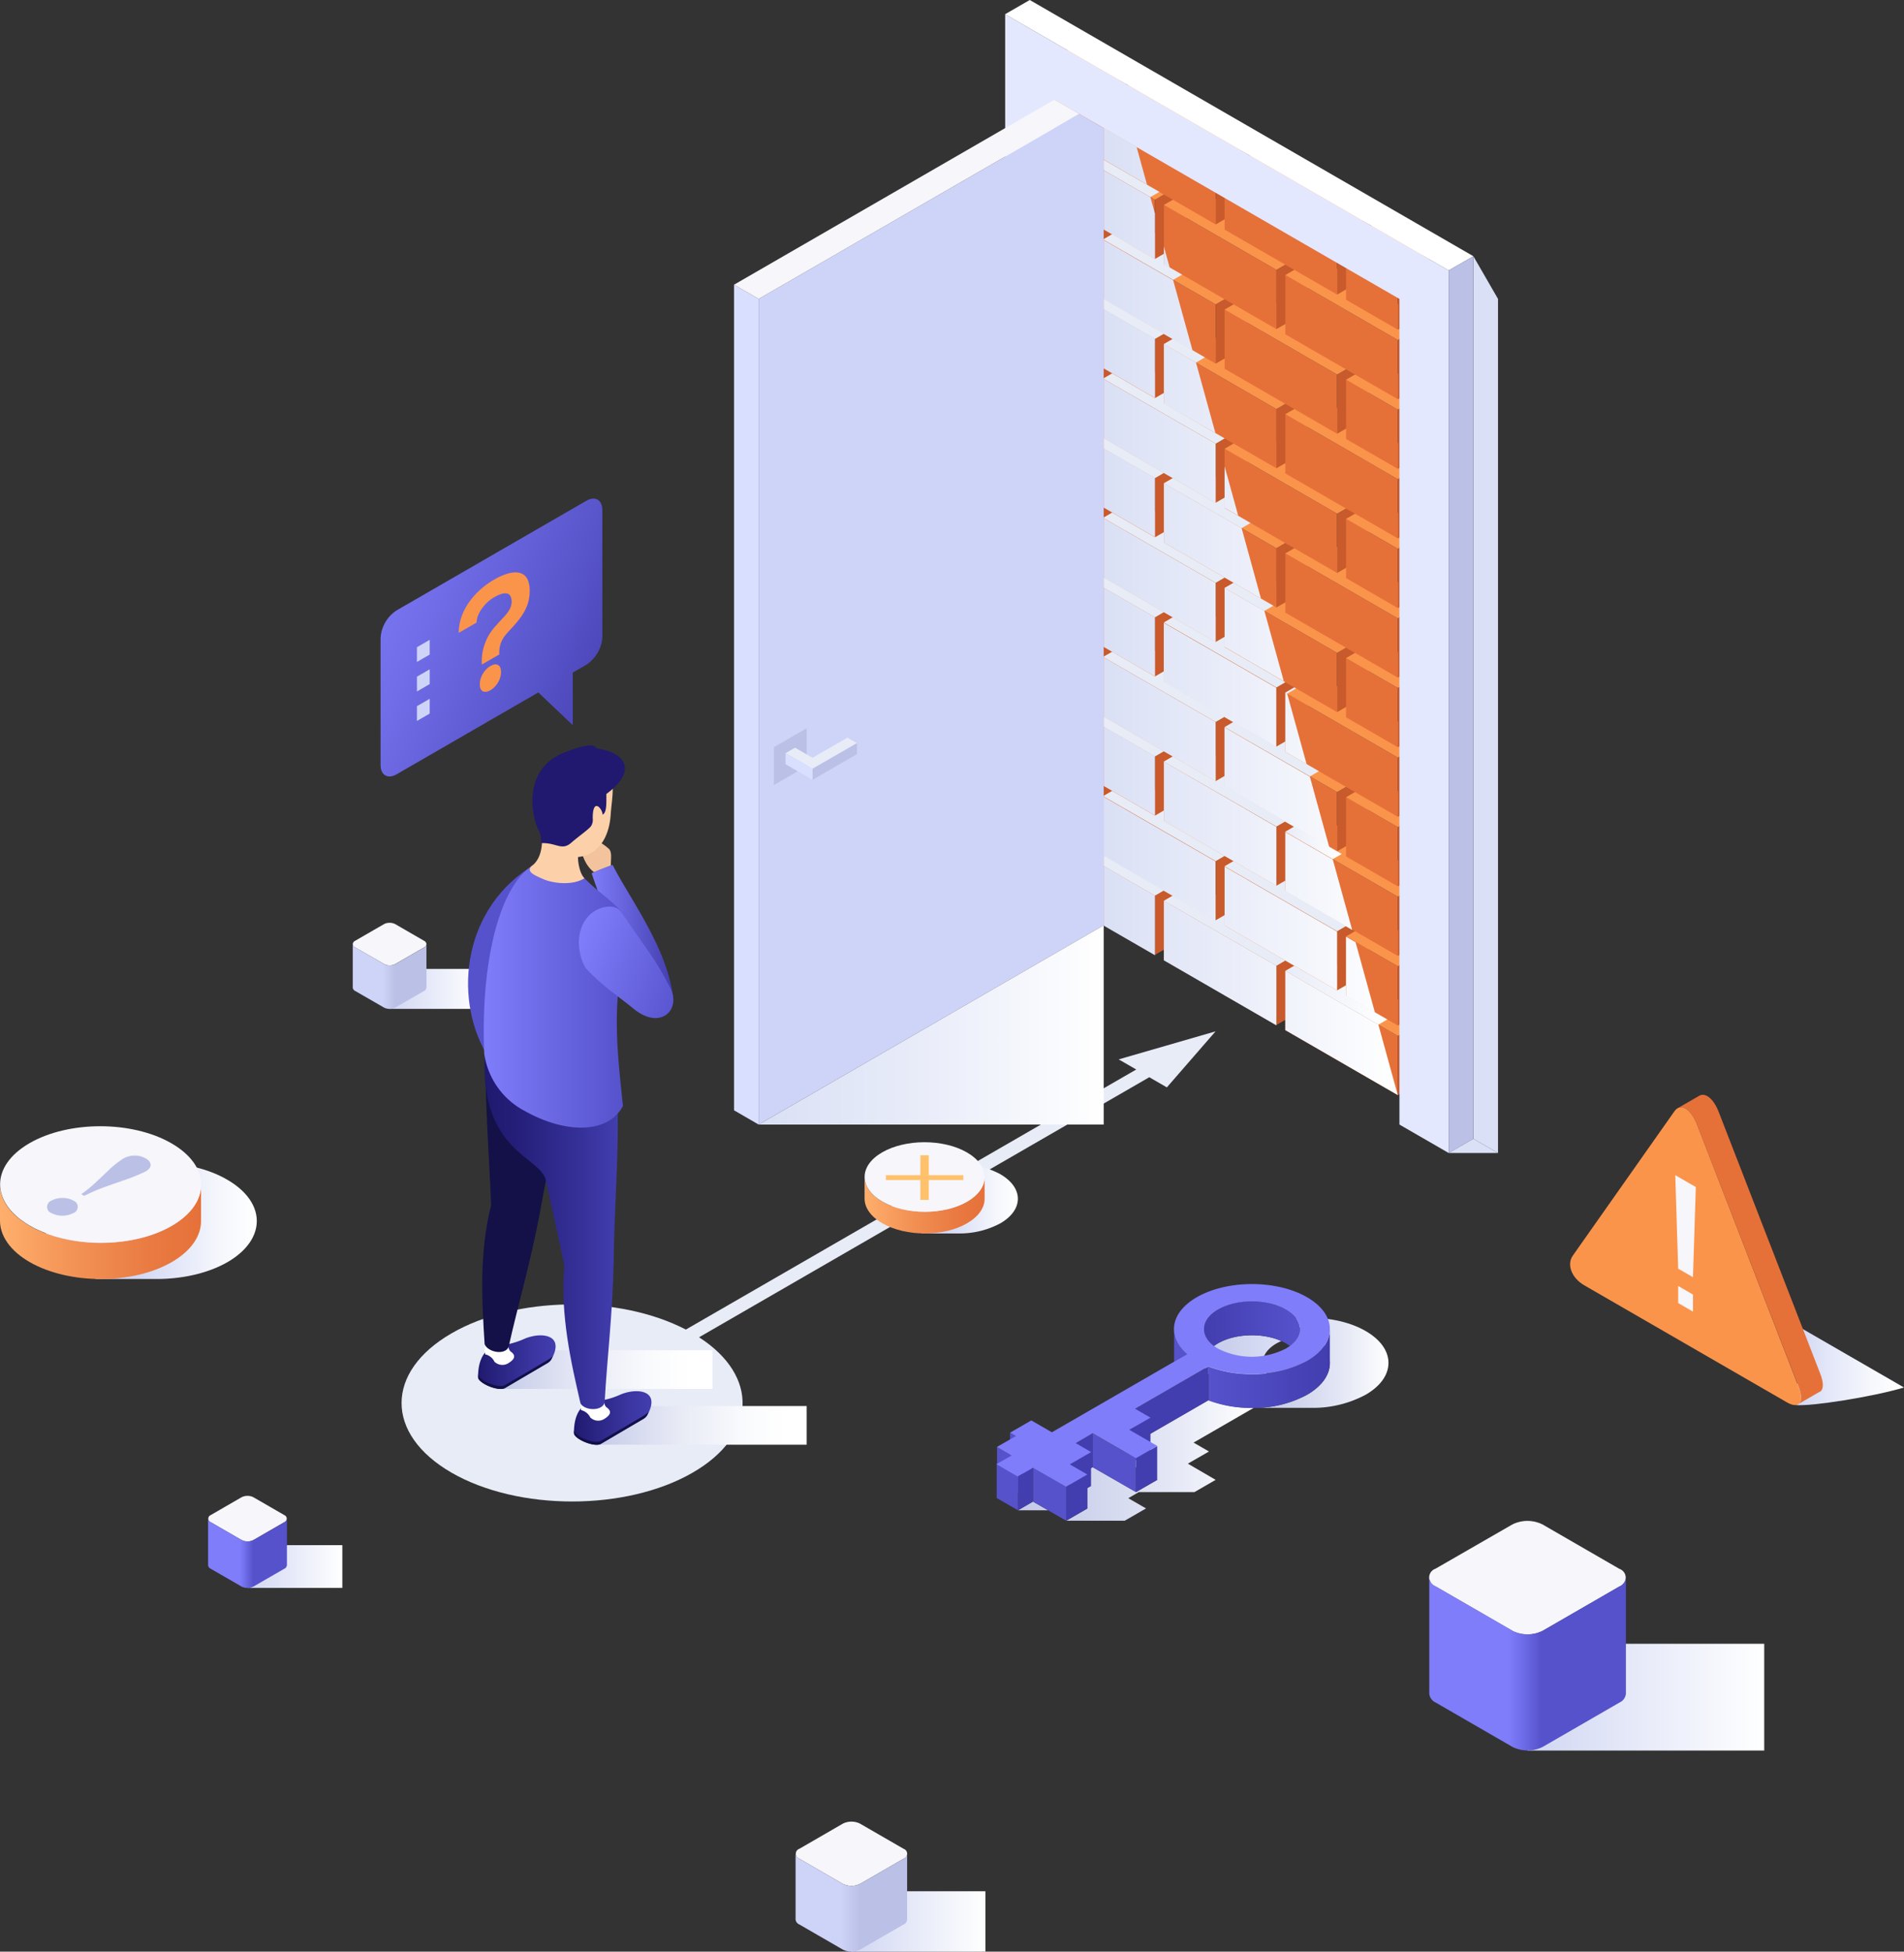 <svg xmlns="http://www.w3.org/2000/svg" xmlns:xlink="http://www.w3.org/1999/xlink" viewBox="0 0 500.83 513.16"><rect x="0" y="0" width="500.83" height="513.16" fill="#333333" stroke="none"/><defs><style>.cls-1{isolation:isolate;}.cls-2,.cls-7{fill:#e8ecf7;}.cls-3{fill:#e57139;}.cls-4{fill:#c85a2b;}.cls-5{fill:#fb944b;}.cls-10,.cls-17,.cls-18,.cls-20,.cls-22,.cls-24,.cls-26,.cls-27,.cls-40,.cls-41,.cls-42,.cls-48,.cls-49,.cls-50,.cls-52,.cls-54,.cls-6,.cls-7,.cls-8,.cls-9{mix-blend-mode:multiply;}.cls-6{fill:url(#linear-gradient);}.cls-8{fill:url(#linear-gradient-2);}.cls-9{fill:url(#linear-gradient-3);}.cls-10{fill:#dae0f5;}.cls-11{fill:#bbc0e6;}.cls-12{fill:#e3e8ff;}.cls-13{fill:#fff;}.cls-14,.cls-50{fill:#ced3f8;}.cls-15{fill:#d9dfff;}.cls-16{fill:#f6f6fb;}.cls-17{fill:url(#linear-gradient-4);}.cls-18{fill:url(#linear-gradient-5);}.cls-19{fill:url(#linear-gradient-6);}.cls-20{fill:url(#linear-gradient-7);}.cls-21{fill:url(#linear-gradient-8);}.cls-22{fill:url(#linear-gradient-9);}.cls-23{fill:url(#linear-gradient-10);}.cls-24{fill:url(#linear-gradient-11);}.cls-25{fill:url(#linear-gradient-12);}.cls-26{fill:url(#linear-gradient-13);}.cls-27{fill:url(#linear-gradient-14);}.cls-28{fill:url(#linear-gradient-15);}.cls-29{fill:#121047;}.cls-30{fill:#131147;}.cls-31{fill:url(#linear-gradient-16);}.cls-32{fill:url(#linear-gradient-17);}.cls-33{fill:#5652cc;}.cls-34{fill:#f2c39d;}.cls-35{fill:url(#linear-gradient-18);}.cls-36{fill:url(#linear-gradient-19);}.cls-37{fill:#fcd1a9;}.cls-38{fill:#20196f;}.cls-39{fill:url(#linear-gradient-20);}.cls-40{fill:url(#linear-gradient-21);}.cls-41{fill:url(#linear-gradient-22);}.cls-42{fill:url(#linear-gradient-23);}.cls-43{fill:url(#linear-gradient-24);}.cls-44{fill:url(#linear-gradient-25);}.cls-45{fill:url(#linear-gradient-26);}.cls-46{fill:#423eaf;}.cls-47{fill:#807dfb;}.cls-48{fill:url(#linear-gradient-27);}.cls-49{fill:url(#linear-gradient-28);}.cls-51{mix-blend-mode:screen;}.cls-52{fill:url(#linear-gradient-29);}.cls-53{fill:url(#linear-gradient-30);}.cls-54{fill:url(#linear-gradient-31);}.cls-55{fill:url(#linear-gradient-32);}.cls-56{fill:#ffc16b;}</style><linearGradient id="linear-gradient" x1="857.91" y1="362.97" x2="935.27" y2="362.97" gradientUnits="userSpaceOnUse"><stop offset="0" stop-color="#dae0f5"/><stop offset="1" stop-color="#fff"/></linearGradient><linearGradient id="linear-gradient-2" x1="338.09" y1="221.62" x2="352.93" y2="221.62" gradientUnits="userSpaceOnUse"><stop offset="0" stop-color="#e8ecf7"/><stop offset="1" stop-color="#fff"/></linearGradient><linearGradient id="linear-gradient-3" x1="338.09" y1="261.67" x2="364.92" y2="261.67" xlink:href="#linear-gradient-2"/><linearGradient id="linear-gradient-4" x1="199.56" y1="269.49" x2="290.32" y2="269.49" gradientUnits="userSpaceOnUse"><stop offset="0" stop-color="#dae0f5"/><stop offset="0.45" stop-color="#e8ecf9"/><stop offset="1" stop-color="#fff"/></linearGradient><linearGradient id="linear-gradient-5" x1="90.06" y1="411.9" x2="65.12" y2="411.9" gradientUnits="userSpaceOnUse"><stop offset="0" stop-color="#fff"/><stop offset="1" stop-color="#d1d7f3"/></linearGradient><linearGradient id="linear-gradient-6" x1="622.35" y1="610.56" x2="643.08" y2="610.56" gradientUnits="userSpaceOnUse"><stop offset="0.4" stop-color="#807dfb"/><stop offset="0.47" stop-color="#716eeb"/><stop offset="0.57" stop-color="#5652cc"/></linearGradient><linearGradient id="linear-gradient-7" x1="464.06" y1="446.24" x2="401.8" y2="446.24" xlink:href="#linear-gradient-5"/><linearGradient id="linear-gradient-8" x1="943.51" y1="639.68" x2="995.27" y2="639.68" xlink:href="#linear-gradient-6"/><linearGradient id="linear-gradient-9" x1="259.2" y1="505.22" x2="223.97" y2="505.22" xlink:href="#linear-gradient-5"/><linearGradient id="linear-gradient-10" x1="776.91" y1="702.44" x2="806.2" y2="702.44" gradientUnits="userSpaceOnUse"><stop offset="0.4" stop-color="#ced3f8"/><stop offset="0.55" stop-color="#bec3e9"/><stop offset="0.57" stop-color="#bbc0e6"/></linearGradient><linearGradient id="linear-gradient-11" x1="125.84" y1="260.02" x2="102.52" y2="260.02" xlink:href="#linear-gradient-5"/><linearGradient id="linear-gradient-12" x1="660.42" y1="458.91" x2="679.8" y2="458.91" xlink:href="#linear-gradient-10"/><linearGradient id="linear-gradient-13" x1="943.24" y1="576.93" x2="998.57" y2="576.93" gradientTransform="translate(-786.37 -202.15)" gradientUnits="userSpaceOnUse"><stop offset="0" stop-color="#c4cae8"/><stop offset="0.09" stop-color="#ced3ec"/><stop offset="0.41" stop-color="#e9ebf6"/><stop offset="0.69" stop-color="#f9fafd"/><stop offset="0.9" stop-color="#fff"/></linearGradient><linearGradient id="linear-gradient-14" x1="854.76" y1="562.26" x2="910.08" y2="562.26" gradientTransform="translate(-722.66 -202.15)" xlink:href="#linear-gradient-13"/><linearGradient id="linear-gradient-15" x1="-51.52" y1="560.31" x2="-31.13" y2="560.31" gradientTransform="matrix(-1, 0, 0, 1, 662.21, 0)" gradientUnits="userSpaceOnUse"><stop offset="0" stop-color="#423eaf"/><stop offset="0.3" stop-color="#3a35a0"/><stop offset="0.89" stop-color="#241e77"/><stop offset="1" stop-color="#1f196f"/></linearGradient><linearGradient id="linear-gradient-16" x1="-76.74" y1="574.98" x2="-56.35" y2="574.98" xlink:href="#linear-gradient-15"/><linearGradient id="linear-gradient-17" x1="-67.88" y1="526.25" x2="-32.82" y2="526.25" gradientTransform="matrix(-1, 0, 0, 1, 662.21, 0)" gradientUnits="userSpaceOnUse"><stop offset="0" stop-color="#423eaf"/><stop offset="0.3" stop-color="#353097"/><stop offset="0.75" stop-color="#251f7a"/><stop offset="1" stop-color="#1f196f"/></linearGradient><linearGradient id="linear-gradient-18" x1="2218.8" y1="446.98" x2="2240.23" y2="446.98" gradientTransform="matrix(-1, 0, 0, 1, 2963.46, 0)" gradientUnits="userSpaceOnUse"><stop offset="0" stop-color="#423eaf"/><stop offset="0.98" stop-color="#7e7bf9"/><stop offset="1" stop-color="#807dfb"/></linearGradient><linearGradient id="linear-gradient-19" x1="-69.24" y1="463.33" x2="-32.62" y2="463.33" gradientTransform="matrix(-1, 0, 0, 1, 662.21, 0)" gradientUnits="userSpaceOnUse"><stop offset="0" stop-color="#5652cc"/><stop offset="1" stop-color="#807dfb"/></linearGradient><linearGradient id="linear-gradient-20" x1="1807.51" y1="460.82" x2="1777.52" y2="450.27" gradientTransform="translate(-1057.64)" xlink:href="#linear-gradient-19"/><linearGradient id="linear-gradient-21" x1="884.3" y1="560.5" x2="904.62" y2="560.5" gradientUnits="userSpaceOnUse"><stop offset="0" stop-color="#c4cae9"/><stop offset="1" stop-color="#dae0f5"/></linearGradient><linearGradient id="linear-gradient-22" x1="835.36" y1="586.17" x2="897.4" y2="586.17" gradientUnits="userSpaceOnUse"><stop offset="0" stop-color="#c4cae9"/><stop offset="0.25" stop-color="#cdd2ec"/><stop offset="0.65" stop-color="#e4e7f5"/><stop offset="1" stop-color="#fff"/></linearGradient><linearGradient id="linear-gradient-23" x1="897.51" y1="560.5" x2="932.81" y2="560.5" xlink:href="#linear-gradient-22"/><linearGradient id="linear-gradient-24" x1="275.79" y1="397.16" x2="275.79" y2="397.16" gradientUnits="userSpaceOnUse"><stop offset="0" stop-color="#c4cae9"/><stop offset="1" stop-color="#fff"/></linearGradient><linearGradient id="linear-gradient-25" x1="884.31" y1="550.2" x2="909.5" y2="550.2" gradientUnits="userSpaceOnUse"><stop offset="0" stop-color="#423eaf"/><stop offset="1" stop-color="#5652cc"/></linearGradient><linearGradient id="linear-gradient-26" x1="885.45" y1="561.98" x2="917.41" y2="561.98" gradientUnits="userSpaceOnUse"><stop offset="0" stop-color="#5652cc"/><stop offset="1" stop-color="#423eaf"/></linearGradient><linearGradient id="linear-gradient-27" x1="1040" y1="561.48" x2="1068.42" y2="561.48" gradientUnits="userSpaceOnUse"><stop offset="0" stop-color="#d1d7f3"/><stop offset="0.28" stop-color="#e2e6f8"/><stop offset="0.71" stop-color="#f7f8fd"/><stop offset="1" stop-color="#fff"/></linearGradient><linearGradient id="linear-gradient-28" x1="656.97" y1="353.27" x2="735.47" y2="385.77" gradientUnits="userSpaceOnUse"><stop offset="0" stop-color="#807dfb"/><stop offset="0.3" stop-color="#716de8"/><stop offset="0.9" stop-color="#4945b7"/><stop offset="1" stop-color="#423eaf"/></linearGradient><linearGradient id="linear-gradient-29" x1="103.89" y1="523.14" x2="159.96" y2="523.14" gradientTransform="translate(475.17)" gradientUnits="userSpaceOnUse"><stop offset="0.43" stop-color="#d1d7f3"/><stop offset="0.49" stop-color="#d7dcf5"/><stop offset="0.81" stop-color="#f4f6fc"/><stop offset="1" stop-color="#fff"/></linearGradient><linearGradient id="linear-gradient-30" x1="92.43" y1="525.98" x2="145.33" y2="525.98" gradientTransform="translate(475.17)" gradientUnits="userSpaceOnUse"><stop offset="0" stop-color="#ffaf6d"/><stop offset="0.36" stop-color="#f39356"/><stop offset="0.76" stop-color="#e97a41"/><stop offset="1" stop-color="#e57139"/></linearGradient><linearGradient id="linear-gradient-31" x1="326.68" y1="517.33" x2="360.17" y2="517.33" xlink:href="#linear-gradient-29"/><linearGradient id="linear-gradient-32" x1="319.84" y1="519.02" x2="351.43" y2="519.02" xlink:href="#linear-gradient-30"/></defs><g class="cls-1"><g id="Objects"><g id="Layer_15" data-name="Layer 15"><path class="cls-2" d="M861.85,480.7l4.62,2.66L748,551.74c-17.61-9.13-44.71-8.81-61.65,1-17.51,10.12-17.51,26.51,0,36.62s45.92,10.12,63.44,0c16.93-9.77,17.49-25.42,1.68-35.59l118.43-68.38,4.62,2.67,12.81-14.73Z" transform="translate(-567.59 -202.15)"/></g><g id="Layer_16" data-name="Layer 16"><polygon class="cls-3" points="303.8 251.07 274.21 233.99 274.21 218.41 303.8 235.49 303.8 251.07"/><polygon class="cls-4" points="303.8 251.07 312.04 246.31 312.04 230.73 303.8 235.49 303.8 251.07"/><polygon class="cls-5" points="303.8 235.49 312.04 230.73 282.45 213.65 274.21 218.41 303.8 235.49"/><polygon class="cls-3" points="335.74 269.51 306.15 252.43 306.15 236.85 335.74 253.93 335.74 269.51"/><polygon class="cls-4" points="335.74 269.51 343.98 264.75 343.98 249.17 335.74 253.93 335.74 269.51"/><polygon class="cls-5" points="335.74 253.93 343.98 249.17 314.39 232.09 306.15 236.85 335.74 253.93"/><polygon class="cls-3" points="367.68 287.95 338.09 270.87 338.09 255.29 367.68 272.37 367.68 287.95"/><polygon class="cls-4" points="367.68 287.95 375.92 283.19 375.92 267.61 367.68 272.37 367.68 287.95"/><polygon class="cls-5" points="367.68 272.37 375.92 267.61 346.33 250.53 338.09 255.29 367.68 272.37"/><polygon class="cls-3" points="287.83 223.55 274.21 215.69 274.21 200.11 287.83 207.97 287.83 223.55"/><polygon class="cls-4" points="287.83 223.55 296.07 218.79 296.07 203.21 287.83 207.97 287.83 223.55"/><polygon class="cls-5" points="287.83 207.97 296.07 203.21 282.45 195.35 274.21 200.11 287.83 207.97"/><polygon class="cls-3" points="319.77 241.99 290.18 224.91 290.18 209.33 319.77 226.41 319.77 241.99"/><polygon class="cls-4" points="319.77 241.99 328.01 237.23 328.01 221.65 319.77 226.41 319.77 241.99"/><polygon class="cls-5" points="319.77 226.41 328.01 221.65 298.42 204.57 290.18 209.33 319.77 226.41"/><polygon class="cls-3" points="351.71 260.43 322.12 243.35 322.12 227.77 351.71 244.85 351.71 260.43"/><polygon class="cls-4" points="351.71 260.43 359.95 255.67 359.95 240.09 351.71 244.85 351.71 260.43"/><polygon class="cls-5" points="351.71 244.85 359.95 240.09 330.36 223.01 322.12 227.77 351.71 244.85"/><polygon class="cls-3" points="367.68 269.65 354.06 261.79 354.06 246.21 367.68 254.07 367.68 269.65"/><polygon class="cls-4" points="367.68 269.65 375.92 264.89 375.92 249.31 367.68 254.07 367.68 269.65"/><polygon class="cls-5" points="367.68 254.07 375.92 249.31 362.3 241.45 354.06 246.21 367.68 254.07"/><polygon class="cls-3" points="303.8 214.47 274.21 197.39 274.21 181.81 303.8 198.89 303.8 214.47"/><polygon class="cls-4" points="303.8 214.47 312.04 209.71 312.04 194.13 303.8 198.89 303.8 214.47"/><polygon class="cls-5" points="303.8 198.89 312.04 194.13 282.45 177.05 274.21 181.81 303.8 198.89"/><polygon class="cls-3" points="335.74 232.91 306.15 215.83 306.15 200.25 335.74 217.33 335.74 232.91"/><polygon class="cls-4" points="335.74 232.91 343.98 228.15 343.98 212.57 335.74 217.33 335.74 232.91"/><polygon class="cls-5" points="335.74 217.33 343.98 212.57 314.39 195.49 306.15 200.25 335.74 217.33"/><polygon class="cls-3" points="367.68 251.35 338.09 234.27 338.09 218.69 367.68 235.77 367.68 251.35"/><polygon class="cls-4" points="367.68 251.35 375.92 246.59 375.92 231.01 367.68 235.77 367.68 251.35"/><polygon class="cls-5" points="367.68 235.77 375.92 231.01 346.33 213.93 338.09 218.69 367.68 235.77"/><polygon class="cls-3" points="287.83 186.96 274.21 179.09 274.21 163.51 287.83 171.38 287.83 186.96"/><polygon class="cls-4" points="287.83 186.96 296.07 182.2 296.07 166.62 287.83 171.38 287.83 186.96"/><polygon class="cls-5" points="287.83 171.38 296.07 166.62 282.45 158.75 274.21 163.51 287.83 171.38"/><polygon class="cls-3" points="319.77 205.4 290.18 188.31 290.18 172.73 319.77 189.82 319.77 205.4"/><polygon class="cls-4" points="319.77 205.4 328.01 200.64 328.01 185.06 319.77 189.82 319.77 205.4"/><polygon class="cls-5" points="319.77 189.82 328.01 185.06 298.42 167.97 290.18 172.73 319.77 189.82"/><polygon class="cls-3" points="351.71 223.84 322.12 206.75 322.12 191.18 351.71 208.26 351.71 223.84"/><polygon class="cls-4" points="351.71 223.84 359.95 219.08 359.95 203.5 351.71 208.26 351.71 223.84"/><polygon class="cls-5" points="351.71 208.26 359.95 203.5 330.36 186.42 322.12 191.18 351.71 208.26"/><polygon class="cls-3" points="367.68 233.06 354.06 225.19 354.06 209.62 367.68 217.48 367.68 233.06"/><polygon class="cls-4" points="367.68 233.06 375.92 228.3 375.92 212.72 367.68 217.48 367.68 233.06"/><polygon class="cls-5" points="367.68 217.48 375.92 212.72 362.3 204.86 354.06 209.62 367.68 217.48"/><polygon class="cls-3" points="303.8 177.89 274.21 160.81 274.21 145.22 303.8 162.31 303.8 177.89"/><polygon class="cls-4" points="303.8 177.89 312.04 173.13 312.04 157.55 303.8 162.31 303.8 177.89"/><polygon class="cls-5" points="303.8 162.31 312.04 157.55 282.45 140.47 274.21 145.22 303.8 162.31"/><polygon class="cls-3" points="335.74 196.33 306.15 179.25 306.15 163.67 335.74 180.75 335.74 196.33"/><polygon class="cls-4" points="335.74 196.33 343.98 191.57 343.98 175.99 335.74 180.75 335.74 196.33"/><polygon class="cls-5" points="335.74 180.75 343.98 175.99 314.39 158.91 306.15 163.67 335.74 180.75"/><polygon class="cls-3" points="367.68 214.77 338.09 197.69 338.09 182.11 367.68 199.19 367.68 214.77"/><polygon class="cls-4" points="367.68 214.77 375.92 210.01 375.92 194.43 367.68 199.19 367.68 214.77"/><polygon class="cls-5" points="367.68 199.19 375.92 194.43 346.33 177.35 338.09 182.11 367.68 199.19"/><polygon class="cls-3" points="287.83 150.37 274.21 142.51 274.21 126.93 287.83 134.79 287.83 150.37"/><polygon class="cls-4" points="287.83 150.37 296.07 145.61 296.07 130.03 287.83 134.79 287.83 150.37"/><polygon class="cls-5" points="287.83 134.79 296.07 130.03 282.45 122.17 274.21 126.93 287.83 134.79"/><polygon class="cls-3" points="319.77 168.81 290.18 151.73 290.18 136.15 319.77 153.23 319.77 168.81"/><polygon class="cls-4" points="319.77 168.81 328.01 164.05 328.01 148.47 319.77 153.23 319.77 168.81"/><polygon class="cls-5" points="319.77 153.23 328.01 148.47 298.42 131.39 290.18 136.15 319.77 153.23"/><polygon class="cls-3" points="351.71 187.25 322.12 170.17 322.12 154.59 351.71 171.67 351.71 187.25"/><polygon class="cls-4" points="351.71 187.25 359.95 182.49 359.95 166.91 351.71 171.67 351.71 187.25"/><polygon class="cls-5" points="351.71 171.67 359.95 166.91 330.36 149.83 322.12 154.59 351.71 171.67"/><polygon class="cls-3" points="367.68 196.47 354.06 188.61 354.06 173.03 367.68 180.89 367.68 196.47"/><polygon class="cls-4" points="367.68 196.47 375.92 191.71 375.92 176.13 367.68 180.89 367.68 196.47"/><polygon class="cls-5" points="367.68 180.89 375.92 176.13 362.3 168.27 354.06 173.03 367.68 180.89"/><polygon class="cls-3" points="303.8 141.29 274.21 124.21 274.21 108.63 303.8 125.71 303.8 141.29"/><polygon class="cls-4" points="303.8 141.29 312.04 136.53 312.04 120.95 303.8 125.71 303.8 141.29"/><polygon class="cls-5" points="303.8 125.71 312.04 120.95 282.45 103.87 274.21 108.63 303.8 125.71"/><polygon class="cls-3" points="335.74 159.73 306.15 142.65 306.15 127.07 335.74 144.15 335.74 159.73"/><polygon class="cls-4" points="335.74 159.73 343.98 154.97 343.98 139.39 335.74 144.15 335.74 159.73"/><polygon class="cls-5" points="335.74 144.15 343.98 139.39 314.39 122.31 306.15 127.07 335.74 144.15"/><polygon class="cls-3" points="367.68 178.17 338.09 161.09 338.09 145.51 367.68 162.59 367.68 178.17"/><polygon class="cls-4" points="367.68 178.17 375.92 173.41 375.92 157.83 367.68 162.59 367.68 178.17"/><polygon class="cls-5" points="367.68 162.59 375.92 157.83 346.33 140.75 338.09 145.51 367.68 162.59"/><polygon class="cls-3" points="287.83 113.77 274.21 105.91 274.21 90.33 287.83 98.19 287.83 113.77"/><polygon class="cls-4" points="287.83 113.77 296.07 109.02 296.07 93.44 287.83 98.19 287.83 113.77"/><polygon class="cls-5" points="287.83 98.19 296.07 93.44 282.45 85.57 274.21 90.33 287.83 98.19"/><polygon class="cls-3" points="319.77 132.21 290.18 115.13 290.18 99.55 319.77 116.64 319.77 132.21"/><polygon class="cls-4" points="319.77 132.21 328.01 127.45 328.01 111.88 319.77 116.64 319.77 132.21"/><polygon class="cls-5" points="319.77 116.64 328.01 111.88 298.42 94.79 290.18 99.55 319.77 116.64"/><polygon class="cls-3" points="351.71 150.66 322.12 133.57 322.12 117.99 351.71 135.07 351.71 150.66"/><polygon class="cls-4" points="351.71 150.66 359.95 145.9 359.95 130.32 351.71 135.07 351.71 150.66"/><polygon class="cls-5" points="351.71 135.07 359.95 130.32 330.36 113.23 322.12 117.99 351.71 135.07"/><polygon class="cls-3" points="367.68 159.88 354.06 152.01 354.06 136.43 367.68 144.29 367.68 159.88"/><polygon class="cls-4" points="367.68 159.88 375.92 155.12 375.92 139.54 367.68 144.29 367.68 159.88"/><polygon class="cls-5" points="367.68 144.29 375.92 139.54 362.3 131.68 354.06 136.43 367.68 144.29"/><polygon class="cls-3" points="303.8 104.69 274.21 87.61 274.21 72.03 303.8 89.11 303.8 104.69"/><polygon class="cls-4" points="303.8 104.69 312.04 99.93 312.04 84.36 303.8 89.11 303.8 104.69"/><polygon class="cls-5" points="303.8 89.11 312.04 84.36 282.45 67.27 274.21 72.03 303.8 89.11"/><polygon class="cls-3" points="335.74 123.13 306.15 106.05 306.15 90.47 335.74 107.56 335.74 123.13"/><polygon class="cls-4" points="335.74 123.13 343.98 118.38 343.98 102.8 335.74 107.56 335.74 123.13"/><polygon class="cls-5" points="335.74 107.56 343.98 102.8 314.39 85.71 306.15 90.47 335.74 107.56"/><polygon class="cls-3" points="367.68 141.57 338.09 124.49 338.09 108.91 367.68 126 367.68 141.57"/><polygon class="cls-4" points="367.68 141.57 375.92 136.82 375.92 121.24 367.68 126 367.68 141.57"/><polygon class="cls-5" points="367.68 126 375.92 121.24 346.33 104.15 338.09 108.91 367.68 126"/><polygon class="cls-3" points="287.83 77.18 274.21 69.31 274.21 53.73 287.83 61.6 287.83 77.18"/><polygon class="cls-4" points="287.83 77.18 296.07 72.42 296.07 56.84 287.83 61.6 287.83 77.18"/><polygon class="cls-5" points="287.83 61.6 296.07 56.84 282.45 48.98 274.21 53.73 287.83 61.6"/><polygon class="cls-3" points="319.77 95.62 290.18 78.53 290.18 62.95 319.77 80.04 319.77 95.62"/><polygon class="cls-4" points="319.77 95.62 328.01 90.86 328.01 75.28 319.77 80.04 319.77 95.62"/><polygon class="cls-5" points="319.77 80.04 328.01 75.28 298.42 58.2 290.18 62.95 319.77 80.04"/><polygon class="cls-3" points="351.71 114.06 322.12 96.97 322.12 81.4 351.71 98.48 351.71 114.06"/><polygon class="cls-4" points="351.71 114.06 359.95 109.3 359.95 93.72 351.71 98.48 351.71 114.06"/><polygon class="cls-5" points="351.71 98.48 359.95 93.72 330.36 76.64 322.12 81.4 351.71 98.48"/><polygon class="cls-3" points="367.68 123.28 354.06 115.42 354.06 99.84 367.68 107.7 367.68 123.28"/><polygon class="cls-4" points="367.68 123.28 375.92 118.52 375.92 102.94 367.68 107.7 367.68 123.28"/><polygon class="cls-5" points="367.68 107.7 375.92 102.94 362.3 95.08 354.06 99.84 367.68 107.7"/><polygon class="cls-3" points="303.8 68.1 274.21 51.02 274.21 35.44 303.8 52.52 303.8 68.1"/><polygon class="cls-4" points="303.8 68.1 312.04 63.34 312.04 47.76 303.8 52.52 303.8 68.1"/><polygon class="cls-5" points="303.8 52.52 312.04 47.76 282.45 30.68 274.21 35.44 303.8 52.52"/><polygon class="cls-3" points="335.74 86.54 306.15 69.46 306.15 53.88 335.74 70.96 335.74 86.54"/><polygon class="cls-4" points="335.74 86.54 343.98 81.78 343.98 66.2 335.74 70.96 335.74 86.54"/><polygon class="cls-5" points="335.74 70.96 343.98 66.2 314.39 49.12 306.15 53.88 335.74 70.96"/><polygon class="cls-3" points="367.68 104.98 338.09 87.9 338.09 72.32 367.68 89.4 367.68 104.98"/><polygon class="cls-4" points="367.68 104.98 375.92 100.22 375.92 84.64 367.68 89.4 367.68 104.98"/><polygon class="cls-5" points="367.68 89.4 375.92 84.64 346.33 67.56 338.09 72.32 367.68 89.4"/><polygon class="cls-3" points="287.83 40.58 274.21 32.72 274.21 17.14 287.83 25 287.83 40.58"/><polygon class="cls-4" points="287.83 40.58 296.07 35.82 296.07 20.24 287.83 25 287.83 40.58"/><polygon class="cls-5" points="287.83 25 296.07 20.24 282.45 12.38 274.21 17.14 287.83 25"/><polygon class="cls-3" points="319.77 59.02 290.18 41.94 290.18 26.36 319.77 43.44 319.77 59.02"/><polygon class="cls-4" points="319.77 59.02 328.01 54.26 328.01 38.68 319.77 43.44 319.77 59.02"/><polygon class="cls-5" points="319.77 43.44 328.01 38.68 298.42 21.6 290.18 26.36 319.77 43.44"/><polygon class="cls-3" points="351.71 77.46 322.12 60.38 322.12 44.8 351.71 61.88 351.71 77.46"/><polygon class="cls-4" points="351.71 77.46 359.95 72.7 359.95 57.12 351.71 61.88 351.71 77.46"/><polygon class="cls-5" points="351.71 61.88 359.95 57.12 330.36 40.04 322.12 44.8 351.71 61.88"/><polygon class="cls-3" points="367.68 86.68 354.06 78.82 354.06 63.24 367.68 71.1 367.68 86.68"/><polygon class="cls-4" points="367.68 86.68 375.92 81.92 375.92 66.34 367.68 71.1 367.68 86.68"/><polygon class="cls-5" points="367.68 71.1 375.92 66.34 362.3 58.48 354.06 63.24 367.68 71.1"/></g><g id="Layer_19" data-name="Layer 19"><path class="cls-6" d="M887.36,392l-29.45-17v15.58l29.45,17Zm0-36.58-29.45-17V354l29.45,17Zm0-36.6-29.45-17v15.58l29.45,17Zm-11.18-43-18.27-10.55v15.58l23.38,13.5Zm-2.44-8.85v4.72l1.55.9Zm0,41.32L887.29,316l-5.11-18.53-8.44-4.87Zm47.91,155.74,7.62,4.4-5.11-18.53-2.51-1.45Zm-47.91-9.37,29.59,17.09V456.08L873.74,439Zm31.94-18.15,17.59,10.16-5.1-18.53-12.49-7.21Zm-2.35-16.94L873.74,402.4V418l29.59,17.08Zm-16,9.08-29.45-17v15.58l29.45,17Zm2.35-19.66,27.56,15.91-5.1-18.52-22.46-13Zm13.62-26-29.59-17.08v15.58l29.59,17.08Zm16,64.11-29.59-17.08V445.5l29.59,17.08Zm-61.39-1.57,13.48,7.78V437.64l-13.48-7.79ZM873.74,344.8l25.54,14.74L894.18,341l-20.44-11.8Zm56.42,126.77-24.48-14.14V473l29.59,17.09ZM871.39,364.45l-13.48-7.78v15.58L871.39,380Zm34.78,20.09-.49-.29v15.58l5.6,3.23ZM871.39,401l-13.48-7.78v15.58l13.48,7.78Zm18.32-76.22v10.9l3.58,2.06Zm-23.15-84-8.65-5v8.33l11.38,6.57Zm23.15,131.49,15.57,9-5.11-18.52-10.46-6Zm-18.32-81.06-13.48-7.78v15.58l13.48,7.78Zm0-32.92L870.18,254l-12.27-7.08v15.58l13.48,7.78Zm0,69.52-13.48-7.78v15.58l13.48,7.78Z" transform="translate(-567.59 -202.15)"/><polygon class="cls-7" points="302.59 51.82 290.32 44.74 290.32 42.02 304.97 50.45 302.59 51.82"/><polygon class="cls-7" points="308.59 73.58 290.18 62.95 292.56 61.58 303.8 68.1 306.15 66.74 306.15 69.46 310.94 72.22 308.59 73.58"/><polygon class="cls-7" points="303.8 89.11 290.32 81.33 290.32 78.62 306.15 87.75 303.8 89.11"/><polygon class="cls-7" points="314.59 95.34 306.15 90.47 308.5 89.11 316.94 93.98 314.59 95.34"/><polygon class="cls-7" points="319.77 116.64 290.32 99.63 290.32 99.47 292.54 98.19 303.8 104.69 306.15 103.33 306.15 106.05 322.12 115.28 319.77 116.64"/><polygon class="cls-7" points="303.8 125.71 290.32 117.93 290.32 115.21 306.15 124.35 303.8 125.71"/><polygon class="cls-7" points="319.77 153.23 290.32 136.23 290.32 136.07 292.54 134.79 303.8 141.29 306.15 139.93 306.15 142.65 322.12 151.87 319.77 153.23"/><polygon class="cls-7" points="319.77 226.41 290.32 209.41 290.32 209.25 292.54 207.97 303.8 214.47 306.15 213.11 306.15 215.83 322.12 225.05 319.77 226.41"/><polygon class="cls-7" points="319.77 189.82 290.32 172.81 290.32 172.65 292.54 171.38 303.8 177.88 306.15 176.52 306.15 179.24 322.12 188.46 319.77 189.82"/><polygon class="cls-7" points="332.58 160.63 322.12 154.59 324.48 153.23 334.94 159.27 332.58 160.63"/><polygon class="cls-8" points="350.57 225.9 338.09 218.69 340.44 217.33 352.93 224.54 350.57 225.9"/><polygon class="cls-7" points="303.8 162.31 290.32 154.53 290.32 151.81 306.15 160.95 303.8 162.31"/><polygon class="cls-7" points="303.8 198.89 290.32 191.11 290.32 188.4 306.15 197.53 303.8 198.89"/><polygon class="cls-7" points="303.8 235.49 290.32 227.71 290.32 224.99 306.15 234.13 303.8 235.49"/><polygon class="cls-7" points="338.58 182.39 338.09 182.11 340.44 180.75 340.94 181.03 338.58 182.39"/><polygon class="cls-7" points="335.74 180.75 306.15 163.67 308.5 162.31 319.77 168.81 322.12 167.45 322.12 170.17 338.09 179.39 335.74 180.75"/><polygon class="cls-7" points="344.58 204.14 322.12 191.18 324.48 189.82 335.74 196.32 338.09 194.96 338.09 197.68 346.93 202.78 344.58 204.14"/><polygon class="cls-7" points="335.74 217.33 306.15 200.25 308.5 198.89 319.77 205.4 322.12 204.04 322.12 206.75 338.09 215.97 335.74 217.33"/><polygon class="cls-7" points="351.71 244.85 322.12 227.77 324.48 226.41 335.74 232.91 338.09 231.55 338.09 234.27 354.06 243.49 351.71 244.85"/><polygon class="cls-7" points="335.74 253.93 306.15 236.85 308.5 235.49 319.77 241.99 322.12 240.63 322.12 243.35 338.09 252.57 335.74 253.93"/><polygon class="cls-9" points="362.57 269.42 338.09 255.29 340.44 253.93 351.71 260.43 354.06 259.07 354.06 261.79 364.92 268.06 362.57 269.42"/><polygon class="cls-7" points="326.58 138.87 306.15 127.07 308.5 125.71 319.77 132.21 322.12 130.85 322.12 133.57 328.94 137.51 326.58 138.87"/></g><g id="Layer_18" data-name="Layer 18"><polygon class="cls-10" points="394.04 303.17 394.04 78.6 387.56 67.37 387.56 299.43 394.04 303.17"/><polygon class="cls-11" points="277.36 26.2 277.36 243.29 283.84 239.54 283.84 29.95 277.36 26.2"/><polygon class="cls-12" points="381.07 71.11 381.07 303.17 368.11 295.69 368.11 78.6 277.36 26.2 277.36 243.29 264.4 235.8 264.4 3.75 381.07 71.11"/><polygon class="cls-13" points="381.07 71.11 264.38 3.74 270.87 0 387.56 67.37 381.07 71.11"/><polygon class="cls-11" points="381.07 71.11 381.07 303.17 387.56 299.43 387.56 67.37 381.07 71.11"/><polygon class="cls-10" points="394.04 303.17 381.07 303.17 387.56 299.43 394.04 303.17"/><polygon class="cls-14" points="199.56 78.6 283.84 29.95 290.32 33.69 290.32 243.29 199.56 295.69 199.56 78.6"/><polygon class="cls-11" points="212.19 191.48 203.57 196.46 203.57 206.41 212.19 201.43 212.19 191.48"/><polygon class="cls-2" points="213.73 199.25 209.13 196.6 206.63 198.04 213.73 202.14 225.41 195.4 222.91 193.95 213.73 199.25"/><polygon class="cls-11" points="225.41 198.29 225.41 195.4 213.73 202.14 213.73 205.03 225.41 198.29"/><polygon class="cls-15" points="213.73 205.03 213.73 202.14 206.63 198.04 206.63 200.94 213.73 205.03"/><polygon class="cls-15" points="199.56 78.6 199.56 295.69 193.08 291.94 193.08 74.86 199.56 78.6"/><polygon class="cls-16" points="283.84 29.95 199.56 78.6 193.08 74.86 277.36 26.2 283.84 29.95"/><polygon class="cls-17" points="199.56 295.69 290.32 295.69 290.32 243.29 199.56 295.69"/></g><g id="Layer_14" data-name="Layer 14"><rect class="cls-18" x="65.12" y="406.28" width="24.93" height="11.24"/><path class="cls-16" d="M631.1,607.05,623,602.38a1,1,0,0,1,0-1.85l8.08-4.67a3.28,3.28,0,0,1,1.61-.39,3.23,3.23,0,0,1,1.61.39l8.09,4.67a1,1,0,0,1,0,1.85l-8.09,4.67a3.23,3.23,0,0,1-1.61.39A3.28,3.28,0,0,1,631.1,607.05Z" transform="translate(-567.59 -202.15)"/><path class="cls-19" d="M642.41,602.38l-8.09,4.67a3.23,3.23,0,0,1-1.61.39,3.28,3.28,0,0,1-1.61-.39L623,602.38a1.11,1.11,0,0,1-.67-.93v12.24a1.14,1.14,0,0,0,.67.93l8.08,4.66a3.28,3.28,0,0,0,1.61.39,3.23,3.23,0,0,0,1.61-.39l8.09-4.66a1.16,1.16,0,0,0,.67-.93V601.45A1.13,1.13,0,0,1,642.41,602.38Z" transform="translate(-567.59 -202.15)"/><rect class="cls-20" x="401.8" y="432.21" width="62.26" height="28.07"/><path class="cls-16" d="M965.37,630.92l-20.19-11.66a2.45,2.45,0,0,1,0-4.64L965.37,603a8.9,8.9,0,0,1,8,0l20.19,11.66a2.45,2.45,0,0,1,0,4.64l-20.19,11.66a8.9,8.9,0,0,1-8,0Z" transform="translate(-567.59 -202.15)"/><path class="cls-21" d="M993.6,619.26l-20.19,11.66a8.9,8.9,0,0,1-8,0l-20.19-11.66a2.83,2.83,0,0,1-1.67-2.32v30.54a2.83,2.83,0,0,0,1.67,2.32l20.19,11.66a8.9,8.9,0,0,0,8,0L993.6,649.8a2.83,2.83,0,0,0,1.67-2.32V616.94A2.83,2.83,0,0,1,993.6,619.26Z" transform="translate(-567.59 -202.15)"/><rect class="cls-22" x="223.97" y="497.28" width="35.23" height="15.88"/><path class="cls-16" d="M789.28,697.48l-11.42-6.6a1.38,1.38,0,0,1,0-2.62l11.42-6.6a5.06,5.06,0,0,1,4.55,0l11.43,6.6a1.38,1.38,0,0,1,0,2.62l-11.43,6.6a5.06,5.06,0,0,1-4.55,0Z" transform="translate(-567.59 -202.15)"/><path class="cls-23" d="M805.26,690.88l-11.43,6.6a5.06,5.06,0,0,1-4.55,0l-11.42-6.6a1.59,1.59,0,0,1-1-1.31v17.28a1.62,1.62,0,0,0,1,1.32l11.42,6.59a5,5,0,0,0,4.55,0l11.43-6.59a1.62,1.62,0,0,0,.94-1.32V689.57A1.6,1.6,0,0,1,805.26,690.88Z" transform="translate(-567.59 -202.15)"/><rect class="cls-24" x="102.52" y="254.76" width="23.32" height="10.51"/><path class="cls-16" d="M668.61,455.62,661,451.26a1.07,1.07,0,0,1-.62-.87,1.06,1.06,0,0,1,.62-.87l7.57-4.37a3.05,3.05,0,0,1,1.5-.36,3.09,3.09,0,0,1,1.51.36l7.56,4.37a1.06,1.06,0,0,1,.62.87,1.07,1.07,0,0,1-.62.87l-7.56,4.36a3.09,3.09,0,0,1-1.51.36A3.05,3.05,0,0,1,668.61,455.62Z" transform="translate(-567.59 -202.15)"/><path class="cls-25" d="M679.18,451.26l-7.56,4.36a3.09,3.09,0,0,1-1.51.36,3.05,3.05,0,0,1-1.5-.36L661,451.26a1.07,1.07,0,0,1-.62-.87v11.44a1.07,1.07,0,0,0,.62.87l7.57,4.36a3.05,3.05,0,0,0,1.5.36,3.09,3.09,0,0,0,1.51-.36l7.56-4.36a1.07,1.07,0,0,0,.62-.87V450.39A1.07,1.07,0,0,1,679.18,451.26Z" transform="translate(-567.59 -202.15)"/></g><g id="Layer_20" data-name="Layer 20"><rect class="cls-26" x="156.86" y="369.7" width="55.33" height="10.17"/><rect class="cls-27" x="132.1" y="355.03" width="55.32" height="10.17"/><path class="cls-28" d="M693.34,564.21c0-8,5.07-8.22,5.07-8.22a20.91,20.91,0,0,0,7.19-1.85c4.39-1.83,10.59-1.12,7.12,5.26a2.56,2.56,0,0,1-.11.24,3.13,3.13,0,0,1-1.13,1l-11.06,6.49C698.73,568.07,693.38,565.85,693.34,564.21Z" transform="translate(-567.59 -202.15)"/><path class="cls-29" d="M693.37,563.49c.1,1.64,5.38,3.82,7,2.87l11.06-6.49a9.89,9.89,0,0,0,1.56-1.13c-.1.21-.19.43-.32.66a2.56,2.56,0,0,1-.11.24,3.13,3.13,0,0,1-1.13,1l-11.06,6.49c-1.58.91-6.37-1-7-2.59a2.3,2.3,0,0,1,0-.32A5.58,5.58,0,0,1,693.37,563.49Z" transform="translate(-567.59 -202.15)"/><path class="cls-13" d="M695.4,554.94a46.66,46.66,0,0,1,5.89,1.16,2.49,2.49,0,0,0,.42,1.19l.12.16c.91.63,1.83,1.62-.32,3a3,3,0,0,1-3.87-.27,3.4,3.4,0,0,0-1.25-1.42,3,3,0,0,0-1.19-.5s0-.12,0-.12S694.86,554.94,695.4,554.94Z" transform="translate(-567.59 -202.15)"/><path class="cls-30" d="M695.32,476.83l22.5.4c-1.86,15-5.61,28.69-8.11,43.25-2.68,14.15-5.71,24.1-8.35,35.87-1,2.19-5.39,1.37-6.29-.74-.69-10.85-1.5-24.06,1.71-36.58C696.25,505.55,695,490.45,695.32,476.83Z" transform="translate(-567.59 -202.15)"/><path class="cls-31" d="M718.56,578.88c0-8,5.06-8.22,5.06-8.22a21,21,0,0,0,7.2-1.84c4.39-1.83,10.58-1.12,7.12,5.26a1.34,1.34,0,0,1-.12.24,3,3,0,0,1-1.12,1l-11.06,6.49C724,582.75,718.6,580.53,718.56,578.88Z" transform="translate(-567.59 -202.15)"/><path class="cls-29" d="M718.59,578.17c.09,1.64,5.38,3.82,7,2.86l11.06-6.48a10.56,10.56,0,0,0,1.56-1.14c-.11.22-.19.43-.32.67a1.34,1.34,0,0,1-.12.24,3,3,0,0,1-1.12,1l-11.06,6.49c-1.58.9-6.38-1-7-2.59a1.39,1.39,0,0,1,0-.32A5.58,5.58,0,0,1,718.59,578.17Z" transform="translate(-567.59 -202.15)"/><path class="cls-13" d="M720.62,569.61a46.3,46.3,0,0,1,5.89,1.17,2.6,2.6,0,0,0,.4,1.19l.14.15c.9.63,1.83,1.63-.33,3a3,3,0,0,1-3.86-.27,3.55,3.55,0,0,0-1.25-1.42,3.25,3.25,0,0,0-1.2-.51s0-.1,0-.1S720.07,569.61,720.62,569.61Z" transform="translate(-567.59 -202.15)"/><path class="cls-32" d="M711.19,512.58c-1.37-6.47-17.14-7.27-16.11-32.68,4.95-.73,29.92,11,34.86,10.25.62,15.14-.84,29.23-.93,44-.34,14.4-1.7,24.71-2.38,36.76-.6,2.32-5.1,2.23-6.33.29-2.46-10.58-5.41-23.49-4.28-36.36C714.55,527.7,712.79,520.15,711.19,512.58Z" transform="translate(-567.59 -202.15)"/><path class="cls-33" d="M706.5,430.55c-17.61,11.77-19.71,35.14-10.19,50C696.31,480.52,694.26,447.66,706.5,430.55Z" transform="translate(-567.59 -202.15)"/><path class="cls-34" d="M728.29,429.74c-.11-1.37.4-3.38-.5-4.36a13.7,13.7,0,0,0-2.92-2.05c-1,.55-4.3,3-4.3,3,.44,1.18,1.2,3.63,3.29,5.15C725,431,728.29,429.74,728.29,429.74Z" transform="translate(-567.59 -202.15)"/><path class="cls-35" d="M744.66,464.37C743,451.06,732.94,438,728.75,429.58a51.81,51.81,0,0,0-5.51,2.17c1.53,5.44,12.67,32.23,12.67,32.23Z" transform="translate(-567.59 -202.15)"/><path class="cls-36" d="M705.69,494.3c10.72,6,21.94,6,25.76-1.36-1.43-13.77-2.77-25,0-38.17-.81-7.29-1.39-8.38-.45-12.64-.33-1.42-4.72-4.47-7.91-7.38-3.45-3.15-5.78-6.15-7.56-6.51-14.66-3-21.78,23.12-20.56,51A20.23,20.23,0,0,0,705.69,494.3Z" transform="translate(-567.59 -202.15)"/><path class="cls-37" d="M707.39,429.9c3.17-2.3,2.92-7,2.65-10.2a15.66,15.66,0,0,1-.59-5.45c.47-6.95,5.3-12.65,10.7-11.91,10.88,1.48,8.54,7.11,8.07,14.05-.43,6.44-3.65,10.67-8.58,11.09-.07,1.06.36,4.27,1.69,5.61-3.58,2.14-8.8,1.13-10.86.2S705.9,431.44,707.39,429.9Z" transform="translate(-567.59 -202.15)"/><path class="cls-38" d="M724.49,398.94c-.25-.87-1.92-1.44-7.57.74l-1.45.57c-10.47,4.53-7.94,16.59-6.38,19.8a6.47,6.47,0,0,1,.83,3.79c4.11-.17,5.41,2.15,8-.16,1.89-1.65,4.72-3.59,5.19-4.4a3.17,3.17,0,0,0,.39-2c0-5.78,2.68-2.25,2.59-.92,1.1-.54,1-2.86,1-5.44h0C736,404.3,731.19,399.73,724.49,398.94Z" transform="translate(-567.59 -202.15)"/><path class="cls-39" d="M743.91,461.93c-3.75-7.37-6.42-10.43-13.06-20.12-1.54-2.28-6.51-1.42-9,1.82-3.32,4.37-1.9,10.73,0,13.32,4.81,5,8.23,7,12.47,10.49C741.31,473.11,746.83,467.68,743.91,461.93Z" transform="translate(-567.59 -202.15)"/></g><g id="Layer_21" data-name="Layer 21"><path class="cls-40" d="M888,565.64a18.07,18.07,0,0,0,8.91,2.13,19.24,19.24,0,0,0,7.64-1.49c-.29-.14-.64-.34-1.15-.64-4.91-2.83-4.91-7.45,0-10.28a12.9,12.9,0,0,1,1.24-.6c-4.94-2.22-12.1-2-16.64.59C883.07,558.19,883.07,562.81,888,565.64Z" transform="translate(-567.59 -202.15)"/><path class="cls-41" d="M835.36,599.26h7.93l-4-2.29Zm52-8L880.05,587l5.55-3.2-4.05-2.34,15.85-9.15-.51,0a31.82,31.82,0,0,1-11.44-2l-18.84,10.89-.35.32,4,2.28-5.56,3.2,7.33,4.23-5.6,3.23L855,587.92l-4.48,2.58,4.06,2.34-5.6,3.24,4.66,2.69-.93.54h0L848.05,602h15.39l5.6-3.23h0l-4.66-2.69,2.75-1.6h14.65l5.6-3.24h0Z" transform="translate(-567.59 -202.15)"/><path class="cls-42" d="M926.8,552.12c-6-3.46-14.8-4.32-22.2-2.6a24.89,24.89,0,0,1,6.8,2.6c3.88,2.24,6,5.21,6,8.38s-2.13,6.14-6,8.38a29.33,29.33,0,0,1-13.85,3.45l0,0h15.4l0,0a29.34,29.34,0,0,0,13.86-3.45c3.88-2.24,6-5.22,6-8.38S930.68,554.36,926.8,552.12Z" transform="translate(-567.59 -202.15)"/><polygon class="cls-43" points="275.79 397.16 275.79 397.16 275.79 397.16 275.79 397.16"/><polygon class="cls-33" points="265.68 385.6 271.28 388.83 271.28 379.95 265.68 376.71 265.68 385.6"/><polygon class="cls-33" points="262.26 389.35 267.86 392.58 267.86 383.69 262.26 380.46 262.26 389.35"/><path class="cls-33" d="M876.43,551.11h0v9.11l3.47-2C877.38,556.08,876.25,553.58,876.43,551.11Z" transform="translate(-567.59 -202.15)"/><path class="cls-44" d="M886.93,556.06a12,12,0,0,1,1.05-.71c4.92-2.83,12.91-2.83,17.82,0,.39.23.73.46,1.06.7a5.67,5.67,0,0,0,2.64-4.44c0-1.94-1.31-3.77-3.7-5.14-4.91-2.84-12.9-2.84-17.82,0C883.45,549.08,883.11,553.21,886.93,556.06Z" transform="translate(-567.59 -202.15)"/><path class="cls-45" d="M911.4,560a29.57,29.57,0,0,1-14.51,3.47,32,32,0,0,1-11.44-2v8.89a32,32,0,0,0,11.44,2,29.57,29.57,0,0,0,14.51-3.47c3.88-2.24,6-5.22,6-8.38v-8.89C917.41,554.77,915.28,557.75,911.4,560Z" transform="translate(-567.59 -202.15)"/><polygon class="cls-46" points="298.56 379.33 317.86 368.19 317.86 359.3 298.56 370.44 298.56 379.33"/><polygon class="cls-46" points="297.06 384.88 302.62 381.67 302.62 372.78 297.06 375.99 297.06 384.88"/><polygon class="cls-46" points="298.79 392.34 304.39 389.11 304.39 380.22 298.79 383.45 298.79 392.34"/><polygon class="cls-46" points="282.93 388.36 287.41 385.77 287.41 376.88 282.93 379.47 282.93 388.36"/><polygon class="cls-46" points="281.39 393.93 286.99 390.7 286.99 381.81 281.39 385.04 281.39 393.93"/><polygon class="cls-46" points="280.45 399.85 286.05 396.62 286.05 387.73 280.45 390.96 280.45 399.85"/><polygon class="cls-46" points="267.77 397.11 271.74 394.82 271.74 385.93 267.77 388.22 267.77 397.11"/><polygon class="cls-33" points="271.74 394.82 280.45 399.85 280.45 390.96 271.74 385.93 271.74 394.82"/><polygon class="cls-33" points="287.41 385.77 298.79 392.34 298.79 383.45 287.41 376.88 287.41 385.77"/><polygon class="cls-33" points="262.17 393.88 267.77 397.11 267.77 388.22 262.17 384.99 262.17 393.88"/><path class="cls-47" d="M879.86,558.21l-35.58,20.54-5.41-3.12-5.6,3.23,1.54.89-5,2.86,3.88,2.24-4,2.28,5.59,3.24,4-2.29,8.71,5,5.6-3.23L849,587.19l5.6-3.24-4.06-2.34L855,579l11.38,6.57,5.6-3.24-7.33-4.23,5.56-3.2-4.06-2.34,19.3-11.14a32,32,0,0,0,11.44,2A29.57,29.57,0,0,0,911.4,560c3.88-2.24,6-5.22,6-8.38s-2.13-6.14-6-8.38c-8-4.62-21-4.61-29,0C875.34,547.3,874.51,553.61,879.86,558.21Zm25.94-11.74c2.39,1.37,3.7,3.2,3.7,5.14s-1.31,3.77-3.7,5.14a19.62,19.62,0,0,1-17.82,0c-4.91-2.83-4.91-7.45,0-10.28S900.89,543.63,905.8,546.47Z" transform="translate(-567.59 -202.15)"/></g><g id="Layer_22" data-name="Layer 22"><path class="cls-48" d="M1040,571.6c4,.35,20-2.11,28.42-4.63l-27.08-15.63Z" transform="translate(-567.59 -202.15)"/><path class="cls-3" d="M1040.63,566.56,1014,497.88c-1.38-3.56-3.49-5.23-5.11-4.34h0l5.7-3.29h0c1.63-.89,3.74.78,5.12,4.34l26.65,68.68c1,2.52.9,4.22,0,4.8h0l-.08,0-.1.06-5.52,3.19h0C1041.53,570.78,1041.61,569.08,1040.63,566.56Z" transform="translate(-567.59 -202.15)"/><path class="cls-5" d="M1014,497.88c-1.66-4.28-4.37-5.85-6-3.49L981.3,532.3c-1.66,2.37-.3,5.87,3,7.79l53.29,30.77c3.32,1.91,4.68,0,3-4.3Z" transform="translate(-567.59 -202.15)"/><polygon class="cls-16" points="441.43 338.13 445.32 340.38 445.32 344.87 441.43 342.62 441.43 338.13"/><polygon class="cls-16" points="440.67 309 446.07 312.12 445.32 335.82 441.43 333.58 440.67 309"/></g><g id="Layer_23" data-name="Layer 23"><path class="cls-49" d="M667.7,403.3c0,2.68,1.9,3.78,4.22,2.44l37.27-21.52,9.06,8.6V379l3.56-2.06a9.36,9.36,0,0,0,4.22-7.3V336.26c0-2.68-1.9-3.77-4.22-2.43l-49.89,28.81a9.35,9.35,0,0,0-4.22,7.3Z" transform="translate(-567.59 -202.15)"/><polygon class="cls-50" points="109.67 170.17 109.67 174.05 113.03 172.11 113.03 168.23 109.67 170.17"/><polygon class="cls-50" points="109.67 177.92 109.67 181.81 113.03 179.87 113.03 175.98 109.67 177.92"/><polygon class="cls-50" points="109.67 185.68 109.67 189.56 113.03 187.63 113.03 183.74 109.67 185.68"/><g class="cls-51"><path class="cls-5" d="M688.25,368.55c0-6,4.4-11.16,9.32-14s9.45-3,9.35,3.1c0,5.84-4.64,9.13-6.67,11.87a7,7,0,0,0-1.32,4.51v.2l-4.61,2.66v-.24a13.7,13.7,0,0,1,3.84-10.11c1.85-2.2,4-3.75,4-6.17,0-3.1-2.48-2.4-4.64-1.15s-4.54,4.07-4.57,6.63Zm11.13,10.3c0,4.23-5.58,7.45-5.58,3.22S699.38,374.58,699.38,378.85Z" transform="translate(-567.59 -202.15)"/></g></g><g id="Layer_24" data-name="Layer 24"><path class="cls-52" d="M627.32,512.31c-5.52-3.2-12.87-4.66-20.09-4.45H592.72v1.85a29.69,29.69,0,0,0-6,2.6c-10.28,6-10.23,15.67.13,21.66a30.05,30.05,0,0,0,5.86,2.54v1.93h16.77c6.52-.1,13-1.58,18-4.46C637.73,528,637.69,518.29,627.32,512.31Z" transform="translate(-567.59 -202.15)"/><path class="cls-53" d="M575.4,534c-5.22-3-7.82-7-7.81-10.91l0-9.54c0,4,2.59,7.9,7.81,10.91,10.36,6,27.1,6,37.39,0,5.11-3,7.67-6.87,7.68-10.76l0,9.53c0,3.9-2.57,7.79-7.68,10.76C602.5,539.94,585.76,539.94,575.4,534Z" transform="translate(-567.59 -202.15)"/><path class="cls-16" d="M575.42,524.42c-10.36-6-10.41-15.67-.13-21.65s27-6,37.4,0,10.41,15.67.12,21.66S585.78,530.4,575.42,524.42Z" transform="translate(-567.59 -202.15)"/><path class="cls-11" d="M589.73,516.58l-.77-.44a29.9,29.9,0,0,0,4-3.27l2.92-2.74A24.65,24.65,0,0,1,600,506.8a6,6,0,0,1,3-.8,5.63,5.63,0,0,1,2.93.75c.85.48,1.27,1.05,1.27,1.69s-.43,1.21-1.28,1.71a44.59,44.59,0,0,1-5.88,2.37l-4.76,1.68A52.17,52.17,0,0,0,589.73,516.58Zm-2.88,1.24a1.74,1.74,0,0,1,0,3.3,6.31,6.31,0,0,1-5.7,0,1.74,1.74,0,0,1,0-3.29,5.78,5.78,0,0,1,2.85-.69A5.64,5.64,0,0,1,586.85,517.82Z" transform="translate(-567.59 -202.15)"/><path class="cls-54" d="M830.67,510.86a23.17,23.17,0,0,0-12-2.65H810v1.1a18.34,18.34,0,0,0-3.58,1.55c-6.14,3.57-6.1,9.36.08,12.94a18.11,18.11,0,0,0,3.5,1.51v1.16h10a22.64,22.64,0,0,0,10.73-2.67C836.89,520.22,836.86,514.43,830.67,510.86Z" transform="translate(-567.59 -202.15)"/><path class="cls-55" d="M799.67,523.79c-3.12-1.8-4.67-4.16-4.66-6.52v-5.69c0,2.36,1.55,4.71,4.66,6.51,6.19,3.57,16.18,3.57,22.33,0,3-1.78,4.58-4.1,4.58-6.42v5.69c0,2.32-1.53,4.64-4.59,6.42C815.85,527.36,805.85,527.36,799.67,523.79Z" transform="translate(-567.59 -202.15)"/><path class="cls-16" d="M799.68,518.09c-6.18-3.57-6.22-9.36-.07-12.93s16.14-3.57,22.32,0,6.22,9.36.08,12.94S805.87,521.66,799.68,518.09Z" transform="translate(-567.59 -202.15)"/><polygon class="cls-56" points="253.38 310.27 253.38 309 244.3 309 244.3 303.76 242.1 303.76 242.1 309 233.03 309 233.03 310.27 242.1 310.27 242.1 315.51 244.3 315.51 244.3 310.27 253.38 310.27"/></g></g></g></svg>